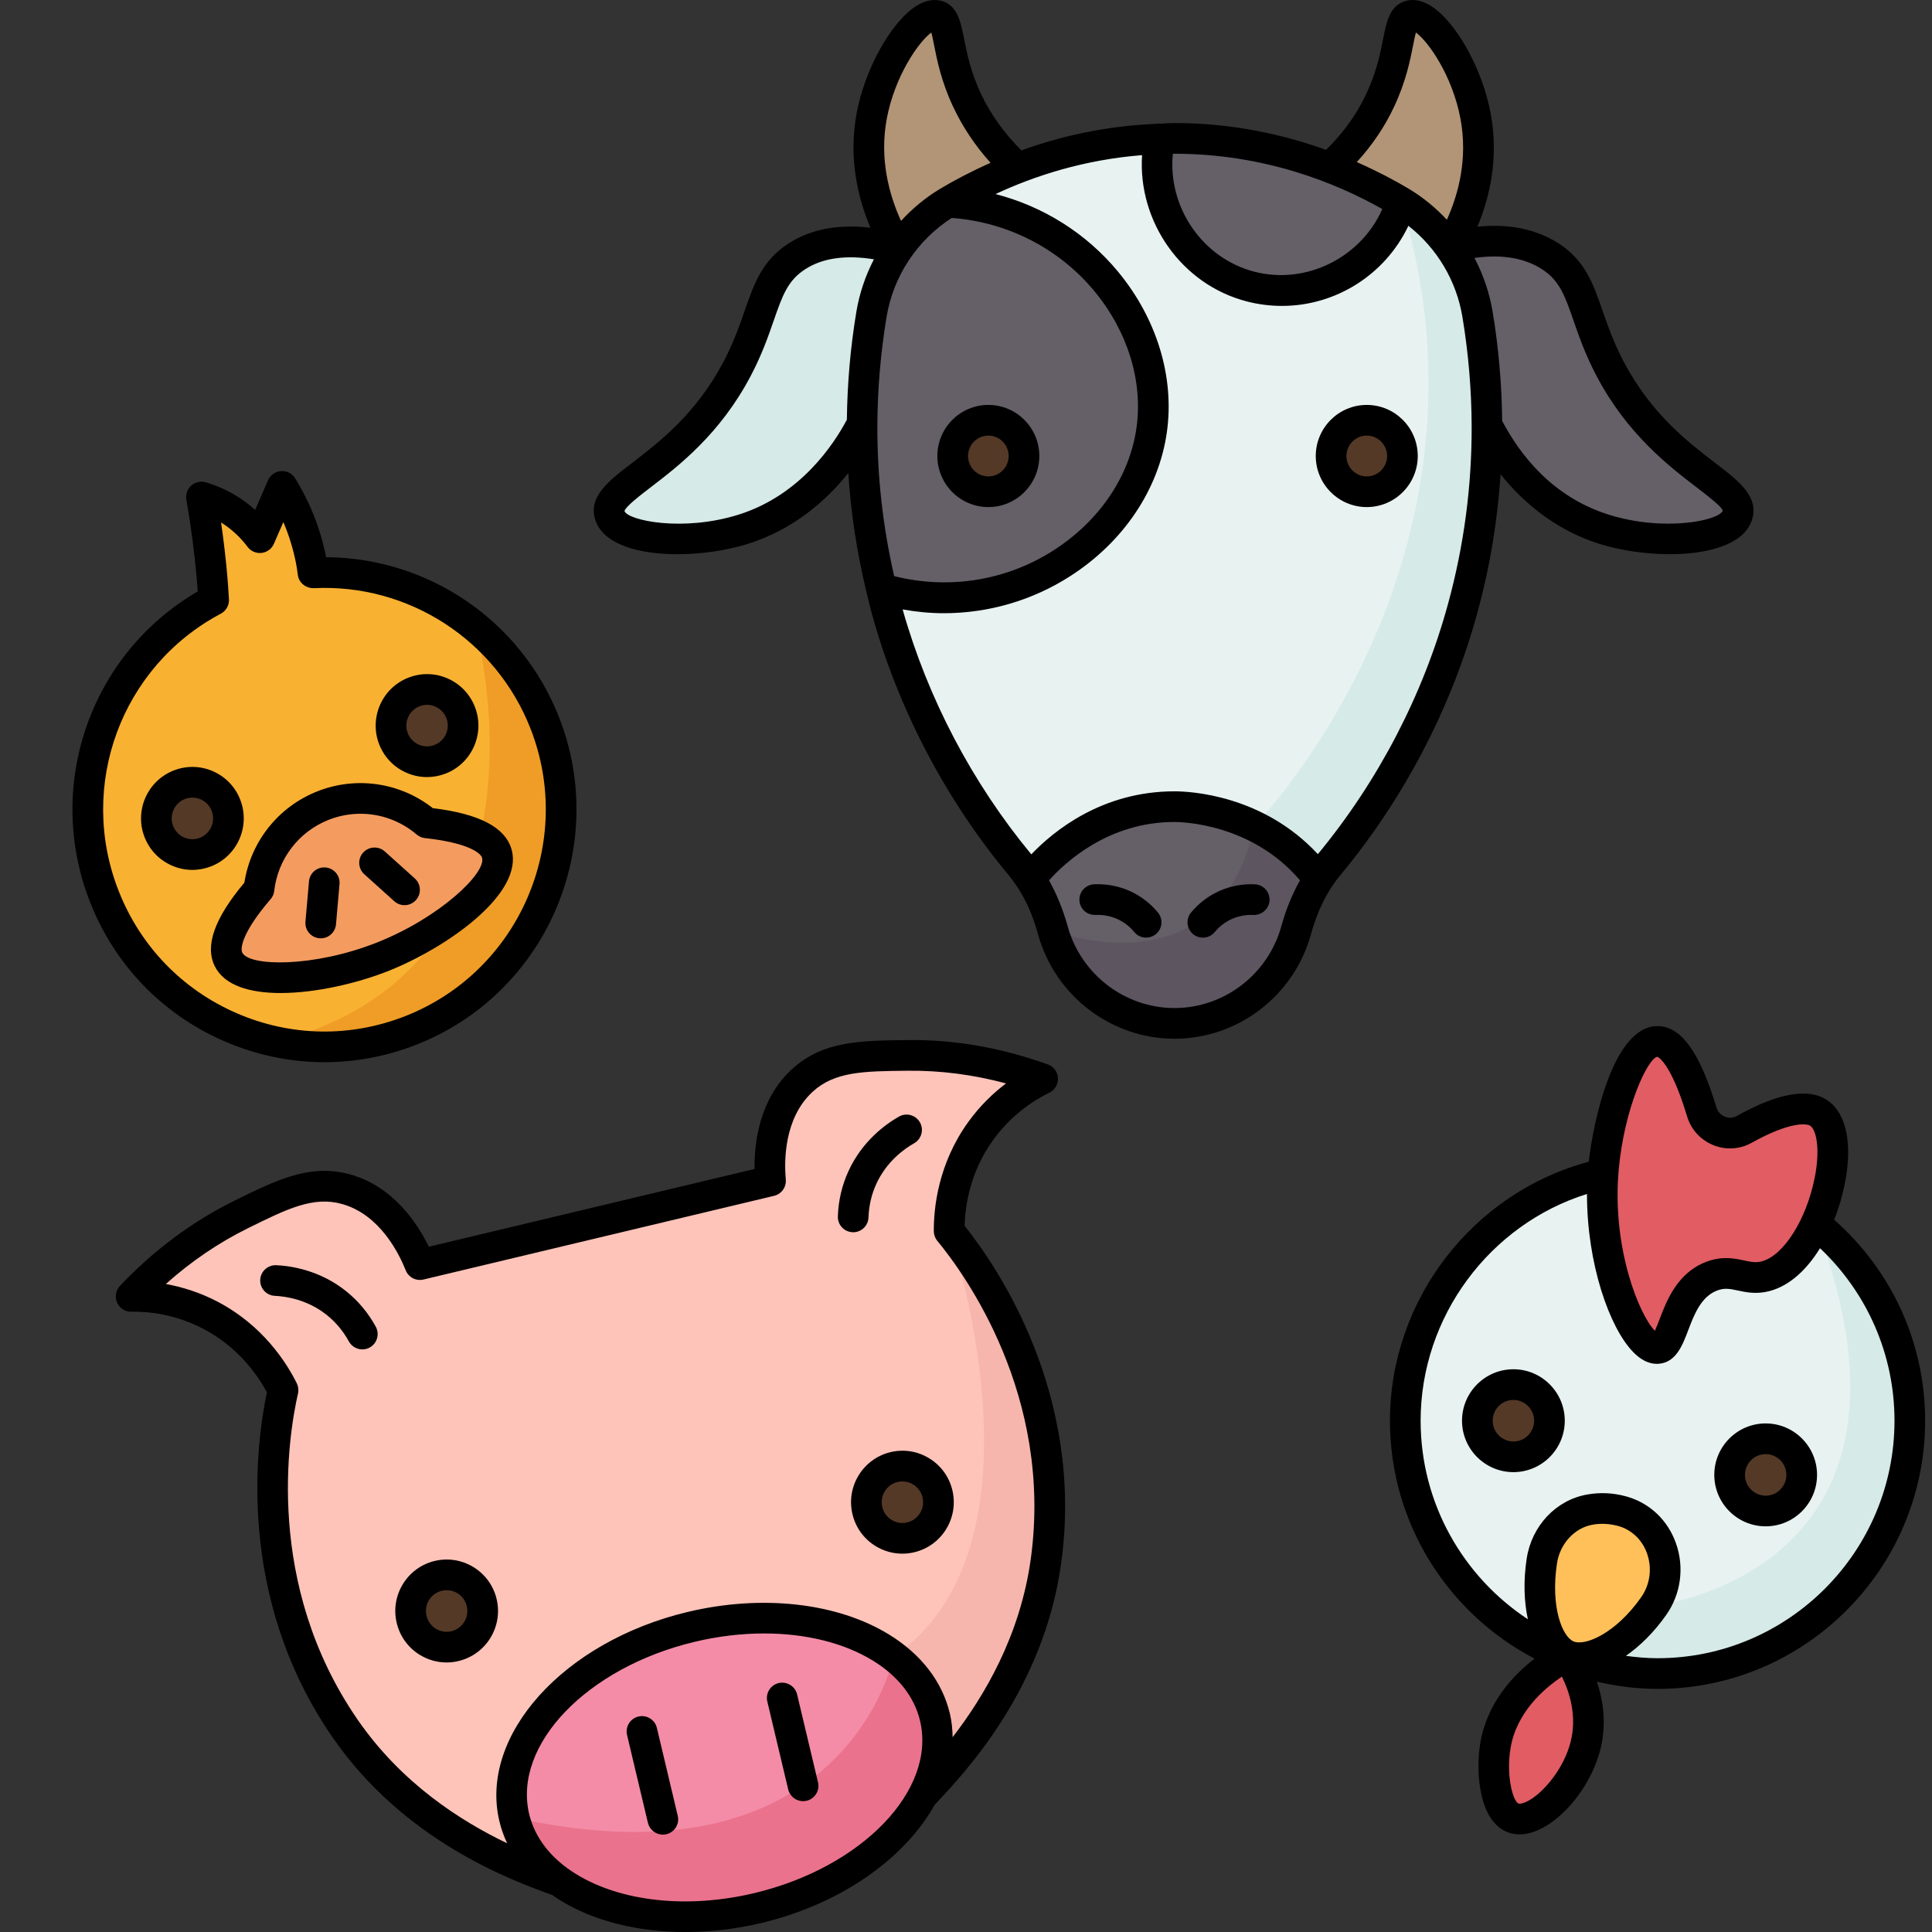 <svg width="80" height="80" viewBox="0 0 80 80" fill="none" xmlns="http://www.w3.org/2000/svg">
<rect x="0" y="0" width="80" height="80" fill="#333333" stroke="none"/>
<g clip-path="url(#clip0_668_11295)">
<path d="M40.617 46.82C41.506 45.595 42.585 44.96 43.176 44.674C40.827 43.83 38.846 43.69 37.576 43.703C35.696 43.722 34.312 43.734 33.22 44.744C31.703 46.135 31.861 48.407 31.906 48.903L24.648 50.63L17.391 52.363C17.207 51.906 16.325 49.804 14.344 49.246C12.915 48.846 11.677 49.455 9.994 50.287C8.851 50.852 7.143 51.868 5.429 53.684C6.083 53.671 7.334 53.747 8.68 54.446C10.559 55.417 11.435 56.986 11.721 57.563C11.461 58.712 10.045 65.418 14.28 71.557C17.175 75.761 21.595 77.335 23.15 77.894C25.068 79.278 28.16 79.773 31.385 79.005C34.611 78.237 37.15 76.389 38.242 74.294C39.379 73.088 42.617 69.691 43.309 64.63C44.325 57.233 40.052 51.887 39.303 50.979C39.297 50.331 39.373 48.541 40.617 46.82Z" fill="#E7F2F1"/>
<path d="M61.919 72.287C61.742 73.373 61.907 75.005 62.669 75.278C63.557 75.602 65.208 74.034 65.653 72.287C66.084 70.579 65.259 69.106 64.961 68.63C64.922 68.618 64.878 68.599 64.84 68.586C64.313 68.871 62.288 70.065 61.919 72.287Z" fill="#E7F2F1"/>
<path d="M75.183 50.674C75.989 48.954 76.193 46.757 75.348 46.115C75.164 45.976 74.434 45.531 72.224 46.763C71.545 47.144 70.694 46.788 70.472 46.052C70.078 44.744 69.43 43.131 68.637 43.125C67.551 43.112 66.605 46.096 66.395 48.357C66.389 48.439 66.383 48.522 66.376 48.604C61.691 49.639 58.192 53.824 58.192 58.827C58.192 63.271 60.948 67.062 64.84 68.586C64.865 68.567 64.884 68.561 64.903 68.548C64.916 68.573 64.935 68.599 64.961 68.63C66.103 69.062 67.342 69.297 68.637 69.297C74.402 69.297 79.082 64.611 79.082 58.827C79.082 55.532 77.564 52.592 75.183 50.674Z" fill="#E7F2F1"/>
<path d="M17.034 42.655C22.07 40.668 24.539 34.966 22.552 29.918C20.971 25.899 17.041 23.524 12.964 23.721C12.939 23.543 12.914 23.372 12.882 23.188C12.609 21.823 12.082 20.788 11.682 20.14C11.53 20.496 11.377 20.851 11.218 21.201C11.066 21.556 10.914 21.912 10.761 22.261C10.507 21.924 10.069 21.442 9.402 21.042C9.009 20.807 8.641 20.667 8.342 20.578C8.526 21.613 8.679 22.731 8.78 23.924C8.812 24.242 8.825 24.547 8.844 24.851C4.494 27.156 2.475 32.426 4.323 37.125C6.31 42.172 11.999 44.649 17.034 42.655Z" fill="#E7F2F1"/>
<path d="M54.598 36.388C54.713 36.21 54.84 36.039 54.979 35.874C56.783 33.709 59.214 30.134 60.573 25.175C61.329 22.42 61.576 19.842 61.57 17.594C61.938 18.324 63.335 20.947 66.415 21.912C68.63 22.61 71.589 22.401 71.939 21.34C72.338 20.128 68.821 19.359 66.675 15.277C65.488 13.023 65.653 11.537 64.173 10.597C62.853 9.759 61.233 9.924 60.04 10.242C60.529 9.403 61.564 7.359 61.1 4.826C60.694 2.578 59.151 0.451 58.389 0.648C57.805 0.794 58.078 2.184 57.151 4.159C56.529 5.473 55.684 6.362 55.068 6.927C53.284 6.241 51.119 5.734 48.63 5.734C48.427 5.734 48.224 5.74 48.02 5.746C45.754 5.822 43.773 6.311 42.122 6.959C41.512 6.394 40.668 5.473 40.046 4.159C39.119 2.184 39.385 0.794 38.808 0.648C38.039 0.451 36.503 2.578 36.09 4.826C35.627 7.359 36.7 9.461 37.188 10.299C35.995 9.981 34.338 9.759 33.017 10.597C31.538 11.537 31.709 13.023 30.522 15.277C28.369 19.359 24.858 20.128 25.258 21.34C25.607 22.401 28.566 22.61 30.782 21.912C33.861 20.947 35.328 18.273 35.696 17.543C35.684 19.588 35.887 21.905 36.49 24.382C36.554 24.642 36.623 24.909 36.693 25.175C38.052 30.134 40.484 33.709 42.287 35.874C42.427 36.039 42.554 36.21 42.668 36.388C43.093 37.036 43.386 37.772 43.595 38.528C44.211 40.737 46.243 42.376 48.63 42.376C51.024 42.376 53.056 40.737 53.665 38.528C53.881 37.772 54.173 37.036 54.598 36.388Z" fill="#E7F2F1"/>
<path d="M38.712 71.106C38.966 72.167 38.776 73.259 38.242 74.294C37.15 76.389 34.611 78.237 31.385 79.005C28.16 79.773 25.068 79.278 23.15 77.894C22.204 77.215 21.544 76.326 21.296 75.265C20.534 72.053 23.81 68.516 28.623 67.367C33.43 66.218 37.95 67.894 38.712 71.106Z" fill="#F48CA7"/>
<path d="M39.303 50.979C40.052 51.887 44.325 57.233 43.309 64.63C42.617 69.691 39.379 73.088 38.242 74.294C38.776 73.259 38.966 72.167 38.712 71.106C37.95 67.894 33.43 66.218 28.623 67.367C23.81 68.516 20.534 72.053 21.296 75.265C21.544 76.326 22.204 77.215 23.15 77.894C21.595 77.335 17.175 75.761 14.28 71.557C10.045 65.418 11.461 58.712 11.721 57.563C11.435 56.986 10.559 55.417 8.68 54.446C7.334 53.747 6.083 53.671 5.429 53.684C7.143 51.868 8.851 50.852 9.994 50.287C11.677 49.455 12.915 48.846 14.344 49.246C16.325 49.804 17.207 51.906 17.391 52.363L24.648 50.63L31.906 48.903C31.861 48.407 31.703 46.135 33.22 44.744C34.312 43.734 35.696 43.722 37.576 43.703C38.846 43.69 40.827 43.83 43.176 44.674C42.585 44.96 41.506 45.595 40.617 46.82C39.373 48.541 39.297 50.331 39.303 50.979ZM37.715 63.659C38.516 63.468 39.011 62.662 38.82 61.855C38.63 61.056 37.823 60.554 37.023 60.751C36.217 60.941 35.722 61.748 35.912 62.548C36.109 63.354 36.909 63.849 37.715 63.659ZM18.839 68.16C19.645 67.97 20.14 67.163 19.944 66.364C19.753 65.557 18.953 65.062 18.147 65.252C17.347 65.443 16.852 66.249 17.042 67.056C17.233 67.856 18.039 68.351 18.839 68.16Z" fill="#FEC4B9"/>
<path d="M64.961 68.63C65.259 69.106 66.084 70.579 65.653 72.287C65.208 74.034 63.557 75.602 62.669 75.278C61.907 75.005 61.742 73.373 61.919 72.287C62.288 70.065 64.313 68.871 64.84 68.586C64.878 68.599 64.922 68.618 64.961 68.63Z" fill="#E15C63"/>
<path d="M75.348 46.115C76.193 46.757 75.989 48.954 75.183 50.674C74.688 51.741 73.964 52.624 73.113 52.846C72.262 53.068 71.78 52.497 70.872 52.846C69.266 53.462 69.38 55.779 68.637 55.836C67.71 55.906 66.11 52.401 66.376 48.604C66.383 48.522 66.389 48.439 66.395 48.357C66.605 46.096 67.551 43.112 68.637 43.125C69.43 43.131 70.078 44.744 70.472 46.052C70.694 46.788 71.545 47.144 72.224 46.763C74.434 45.531 75.164 45.976 75.348 46.115Z" fill="#E15C63"/>
<path d="M67.196 62.579C68.84 63.056 69.462 65.087 68.484 66.49C67.291 68.198 65.742 68.903 64.903 68.548C64.078 68.198 63.545 66.611 63.843 64.636C64.002 63.583 64.783 62.694 65.831 62.51C66.224 62.44 66.669 62.44 67.145 62.567C67.157 62.573 67.177 62.579 67.196 62.579Z" fill="#FFC05A"/>
<path d="M73.113 59.576C73.939 59.576 74.605 60.243 74.605 61.075C74.605 61.9 73.939 62.567 73.113 62.567C72.288 62.567 71.621 61.9 71.621 61.075C71.621 60.243 72.288 59.576 73.113 59.576Z" fill="#543927"/>
<path d="M62.669 57.335C63.488 57.335 64.161 58.001 64.161 58.827C64.161 59.652 63.488 60.325 62.669 60.325C61.843 60.325 61.176 59.652 61.176 58.827C61.176 58.001 61.843 57.335 62.669 57.335Z" fill="#543927"/>
<path d="M38.82 61.855C39.011 62.662 38.516 63.468 37.715 63.659C36.909 63.849 36.109 63.354 35.912 62.547C35.722 61.748 36.217 60.941 37.023 60.751C37.823 60.554 38.63 61.055 38.82 61.855Z" fill="#543927"/>
<path d="M19.944 66.364C20.14 67.164 19.645 67.97 18.839 68.16C18.039 68.351 17.233 67.856 17.042 67.056C16.852 66.249 17.347 65.443 18.147 65.252C18.953 65.062 19.753 65.557 19.944 66.364Z" fill="#543927"/>
<path d="M9.352 33.34C9.656 34.109 9.282 34.979 8.514 35.277C7.745 35.582 6.882 35.207 6.577 34.439C6.279 33.671 6.653 32.801 7.422 32.496C8.183 32.191 9.053 32.572 9.352 33.34Z" fill="#543927"/>
<path d="M19.073 29.499C19.377 30.267 18.996 31.131 18.234 31.436C17.466 31.741 16.596 31.366 16.298 30.598C15.993 29.829 16.368 28.959 17.136 28.655C17.904 28.35 18.768 28.731 19.073 29.499Z" fill="#543927"/>
<path d="M20.571 35.334C20.958 36.636 18.215 38.68 15.834 39.62C13.46 40.56 10.063 40.941 9.466 39.728C9.301 39.404 9.174 38.617 10.723 36.82C10.901 35.264 11.923 33.931 13.371 33.36C14.825 32.782 16.476 33.061 17.663 34.071C20.025 34.325 20.463 34.985 20.571 35.334Z" fill="#F49C60"/>
<path d="M22.552 29.918C24.539 34.966 22.07 40.668 17.034 42.655C11.999 44.649 6.31 42.172 4.323 37.125C2.475 32.426 4.494 27.156 8.844 24.851C8.825 24.547 8.812 24.242 8.78 23.924C8.679 22.731 8.526 21.613 8.342 20.578C8.641 20.667 9.009 20.807 9.402 21.042C10.069 21.442 10.507 21.924 10.761 22.261C10.914 21.912 11.066 21.556 11.218 21.201C11.377 20.851 11.53 20.496 11.682 20.14C12.082 20.788 12.609 21.823 12.882 23.188C12.914 23.372 12.939 23.543 12.964 23.721C17.041 23.524 20.971 25.899 22.552 29.918ZM15.834 39.62C18.215 38.68 20.958 36.636 20.571 35.334C20.463 34.985 20.025 34.325 17.663 34.071C16.476 33.061 14.825 32.782 13.371 33.359C11.923 33.931 10.901 35.264 10.723 36.82C9.174 38.617 9.301 39.404 9.466 39.728C10.063 40.941 13.46 40.56 15.834 39.62ZM18.234 31.436C18.996 31.131 19.377 30.267 19.073 29.499C18.768 28.731 17.904 28.35 17.136 28.655C16.368 28.959 15.993 29.829 16.298 30.598C16.596 31.366 17.466 31.74 18.234 31.436ZM8.514 35.277C9.282 34.979 9.656 34.109 9.352 33.34C9.053 32.572 8.183 32.191 7.421 32.496C6.653 32.801 6.279 33.671 6.577 34.439C6.882 35.207 7.745 35.582 8.514 35.277Z" fill="#F9B132"/>
<path d="M56.592 17.404C57.411 17.404 58.072 18.064 58.072 18.883C58.072 19.702 57.411 20.363 56.592 20.363C55.779 20.363 55.119 19.702 55.119 18.883C55.119 18.064 55.779 17.404 56.592 17.404Z" fill="#543927"/>
<path d="M40.928 17.404C41.741 17.404 42.401 18.064 42.401 18.883C42.401 19.702 41.741 20.363 40.928 20.363C40.109 20.363 39.449 19.702 39.449 18.883C39.449 18.064 40.109 17.404 40.928 17.404Z" fill="#543927"/>
<path d="M54.598 36.388C54.173 37.036 53.881 37.772 53.665 38.528C53.056 40.738 51.024 42.376 48.63 42.376C46.243 42.376 44.211 40.738 43.595 38.528C43.385 37.772 43.093 37.036 42.668 36.388C42.903 36.071 44.998 33.404 48.63 33.404C49.005 33.404 52.401 33.461 54.598 36.388Z" fill="#655F68"/>
<path d="M61.1 4.826C61.564 7.359 60.529 9.403 60.04 10.242C59.513 9.492 58.827 8.851 58.027 8.369C57.202 7.873 56.211 7.365 55.068 6.927C55.684 6.362 56.529 5.473 57.151 4.159C58.078 2.184 57.805 0.794 58.389 0.648C59.151 0.451 60.694 2.578 61.1 4.826Z" fill="#B29576"/>
<path d="M40.046 4.159C40.668 5.473 41.512 6.394 42.122 6.959C41.004 7.384 40.039 7.886 39.239 8.369C38.414 8.864 37.722 9.524 37.188 10.299C36.7 9.461 35.627 7.359 36.09 4.826C36.503 2.578 38.039 0.451 38.808 0.648C39.385 0.794 39.119 2.184 40.046 4.159Z" fill="#B29576"/>
<path d="M66.675 15.277C68.821 19.359 72.339 20.128 71.939 21.34C71.589 22.401 68.63 22.61 66.415 21.912C63.335 20.947 61.938 18.324 61.57 17.594C61.564 15.854 61.392 14.318 61.183 13.023C61.011 12.007 60.618 11.061 60.04 10.242C61.233 9.924 62.853 9.759 64.173 10.597C65.653 11.537 65.488 13.023 66.675 15.277Z" fill="#655F68"/>
<path d="M55.068 6.927C56.211 7.365 57.202 7.873 58.027 8.369C57.208 11.004 54.44 12.553 51.786 11.867C49.113 11.175 47.436 8.457 48.02 5.746C48.224 5.74 48.427 5.734 48.63 5.734C51.119 5.734 53.284 6.241 55.068 6.927Z" fill="#655F68"/>
<path d="M39.239 8.369C44.605 8.635 48.313 13.404 47.69 17.81C47.043 22.369 41.83 25.969 36.49 24.382C35.887 21.905 35.684 19.588 35.696 17.543C35.709 15.829 35.874 14.305 36.084 13.023C36.249 12.032 36.63 11.105 37.188 10.299C37.722 9.524 38.414 8.864 39.239 8.369ZM42.401 18.883C42.401 18.064 41.741 17.404 40.928 17.404C40.109 17.404 39.449 18.064 39.449 18.883C39.449 19.702 40.109 20.363 40.928 20.363C41.741 20.363 42.401 19.702 42.401 18.883Z" fill="#655F68"/>
<path d="M37.188 10.299C36.63 11.105 36.249 12.032 36.084 13.023C35.874 14.305 35.709 15.829 35.696 17.543C35.328 18.274 33.861 20.947 30.782 21.912C28.566 22.61 25.607 22.401 25.258 21.34C24.858 20.128 28.369 19.359 30.522 15.277C31.709 13.023 31.538 11.537 33.017 10.597C34.338 9.759 35.995 9.981 37.188 10.299Z" fill="#D6EAE8"/>
<path d="M43.595 38.528C43.595 38.528 50.389 41.233 51.938 34.204C52.852 34.642 53.805 35.328 54.598 36.388C54.173 37.036 53.881 37.772 53.665 38.528C53.056 40.738 51.024 42.376 48.63 42.376C46.243 42.376 44.211 40.738 43.595 38.528Z" fill="#5D5560"/>
<path d="M61.57 17.594C61.576 19.842 61.329 22.42 60.573 25.175C59.214 30.134 56.783 33.709 54.979 35.874C54.84 36.039 54.713 36.211 54.598 36.388C53.805 35.328 52.852 34.642 51.938 34.204C51.938 34.204 62.567 23.385 58.027 8.369C58.827 8.851 59.513 9.492 60.04 10.242C60.618 11.061 61.011 12.007 61.183 13.023C61.392 14.318 61.564 15.854 61.57 17.594Z" fill="#D6EAE8"/>
<path d="M64.903 68.548C65.742 68.903 67.291 68.198 68.484 66.491C68.484 66.491 80.707 65.17 75.183 50.674C77.564 52.592 79.082 55.532 79.082 58.827C79.082 64.611 74.402 69.297 68.637 69.297C67.342 69.297 66.103 69.062 64.961 68.63C64.935 68.599 64.916 68.573 64.903 68.548Z" fill="#D6EAE8"/>
<path d="M33.245 73.926C36.376 71.773 37.004 68.586 37.004 68.586C37.868 69.246 38.477 70.103 38.712 71.106C38.966 72.167 38.776 73.259 38.242 74.294C37.15 76.389 34.611 78.237 31.385 79.005C28.16 79.773 25.067 79.278 23.15 77.894C22.204 77.215 21.544 76.326 21.296 75.265C27.188 76.573 30.915 75.538 33.245 73.926Z" fill="#EA728C"/>
<path d="M39.309 50.992C40.084 51.931 44.319 57.265 43.309 64.63C42.617 69.691 39.379 73.088 38.242 74.294C38.776 73.259 38.966 72.167 38.712 71.107C38.477 70.103 37.868 69.246 37.004 68.586C43.646 64.065 39.455 51.436 39.309 50.992Z" fill="#F7B6AD"/>
<path d="M11.466 43.138C15.003 42.211 17.174 40.357 18.476 38.198C19.828 37.252 20.812 36.147 20.571 35.334C20.514 35.15 20.361 34.877 19.879 34.623C20.876 30.255 19.688 25.969 19.688 25.969L19.695 25.963C20.927 26.985 21.923 28.318 22.552 29.918C24.539 34.966 22.069 40.668 17.034 42.655C15.193 43.385 13.269 43.512 11.466 43.144V43.138Z" fill="#EF9D26"/>
<path d="M75.949 50.507C76.141 50.022 76.288 49.517 76.387 49.027C76.709 47.418 76.473 46.172 75.737 45.611C74.966 45.021 73.681 45.224 71.913 46.212C71.708 46.327 71.517 46.278 71.422 46.24C71.254 46.172 71.129 46.036 71.078 45.866C70.386 43.571 69.612 42.498 68.643 42.489C68.638 42.489 68.634 42.489 68.63 42.489C66.802 42.489 65.971 46.455 65.787 48.105C60.991 49.385 57.555 53.815 57.555 58.828C57.555 63.111 59.991 66.828 63.543 68.68C62.652 69.369 61.569 70.52 61.294 72.186C61.096 73.381 61.236 75.44 62.451 75.877C62.574 75.922 62.731 75.957 62.92 75.957C63.178 75.957 63.496 75.891 63.868 75.694C64.94 75.125 65.925 73.789 66.267 72.445C66.536 71.381 66.382 70.407 66.124 69.634C66.932 69.823 67.771 69.933 68.636 69.933C74.746 69.933 79.716 64.951 79.716 58.828C79.716 55.617 78.341 52.619 75.949 50.507V50.507ZM65.035 72.133C64.759 73.221 63.923 74.228 63.274 74.573C63.041 74.696 62.913 74.694 62.882 74.684C62.657 74.602 62.355 73.556 62.547 72.393C62.792 70.907 63.926 69.925 64.676 69.425C64.99 70.063 65.31 71.052 65.035 72.133V72.133ZM68.624 43.758C68.629 43.759 69.17 43.939 69.861 46.232C70.024 46.773 70.419 47.204 70.944 47.417C71.466 47.629 72.045 47.592 72.531 47.321C74.12 46.434 74.826 46.513 74.965 46.62C75.228 46.819 75.372 47.626 75.141 48.778C74.794 50.51 73.852 51.994 72.951 52.231C72.701 52.296 72.499 52.253 72.219 52.193C71.813 52.107 71.309 51.999 70.647 52.251C69.449 52.709 69.008 53.868 68.716 54.635C68.658 54.785 68.589 54.97 68.526 55.104C67.9 54.491 66.728 51.688 67.029 48.416C67.264 45.863 68.224 43.84 68.624 43.758ZM65.154 67.966C64.691 67.769 64.197 66.535 64.472 64.732C64.595 63.923 65.199 63.266 65.94 63.135C66.289 63.073 66.639 63.089 67.019 63.191C67.571 63.35 68.002 63.764 68.201 64.327C68.416 64.934 68.327 65.607 67.963 66.129C66.912 67.635 65.634 68.173 65.154 67.966V67.966ZM68.636 68.663C68.19 68.663 67.754 68.623 67.324 68.565C67.921 68.151 68.504 67.573 69.005 66.856C69.603 65.999 69.75 64.895 69.398 63.904C69.06 62.949 68.321 62.245 67.37 61.972C67.366 61.97 67.311 61.956 67.308 61.955C66.786 61.815 66.252 61.79 65.72 61.885C64.429 62.113 63.423 63.181 63.216 64.542C63.077 65.461 63.107 66.318 63.266 67.05C60.595 65.291 58.825 62.266 58.825 58.829C58.825 54.528 61.677 50.705 65.714 49.439C65.709 52.304 66.634 54.976 67.636 55.996C67.948 56.314 68.274 56.474 68.606 56.474C68.631 56.474 68.656 56.473 68.683 56.471H68.683C69.397 56.418 69.666 55.712 69.903 55.088C70.152 54.434 70.434 53.694 71.1 53.439C71.41 53.321 71.627 53.367 71.956 53.436C72.302 53.511 72.735 53.603 73.274 53.46C74.12 53.237 74.826 52.556 75.363 51.686C77.325 53.542 78.447 56.099 78.447 58.829C78.447 64.251 74.045 68.663 68.636 68.663V68.663Z" fill="black"/>
<path d="M62.667 56.698C61.493 56.698 60.539 57.654 60.539 58.828C60.539 60.003 61.493 60.958 62.667 60.958C63.84 60.958 64.794 60.003 64.794 58.828C64.794 57.654 63.839 56.698 62.667 56.698ZM62.667 59.689C62.194 59.689 61.809 59.303 61.809 58.829C61.809 58.354 62.193 57.968 62.667 57.968C63.14 57.968 63.524 58.354 63.524 58.829C63.524 59.303 63.14 59.689 62.667 59.689Z" fill="black"/>
<path d="M73.112 58.941C71.939 58.941 70.985 59.897 70.985 61.071C70.985 62.246 71.939 63.202 73.112 63.202C74.286 63.202 75.24 62.246 75.24 61.071C75.24 59.897 74.285 58.941 73.112 58.941ZM73.112 61.932C72.639 61.932 72.255 61.546 72.255 61.072C72.255 60.598 72.639 60.212 73.112 60.212C73.586 60.212 73.97 60.598 73.97 61.072C73.97 61.546 73.586 61.932 73.112 61.932Z" fill="black"/>
<path d="M55.465 36.282C58.121 33.098 60.098 29.315 61.184 25.343C61.697 23.465 62.009 21.559 62.136 19.638C63.236 21.017 64.637 22.02 66.223 22.519C67.079 22.788 68.137 22.948 69.144 22.948C70.74 22.948 72.208 22.546 72.542 21.54C72.86 20.577 72.008 19.924 71.022 19.169C69.904 18.312 68.373 17.139 67.237 14.983C66.818 14.186 66.574 13.483 66.358 12.863C65.969 11.742 65.632 10.773 64.516 10.064C63.451 9.389 62.241 9.279 61.176 9.387C61.698 8.139 62.062 6.527 61.728 4.71C61.394 2.882 60.311 0.925 59.264 0.253C58.818 -0.033 58.457 -0.026 58.231 0.032C57.55 0.206 57.416 0.886 57.273 1.606C57.159 2.184 57.004 2.976 56.575 3.885C56.076 4.947 55.429 5.694 54.909 6.205C53.146 5.572 51.04 5.095 48.633 5.095C48.44 5.095 48.259 5.113 48.069 5.12C48.002 5.114 47.935 5.113 47.871 5.128C45.753 5.217 43.878 5.652 42.294 6.228C41.59 5.525 41.022 4.741 40.618 3.885C40.191 2.976 40.035 2.185 39.921 1.606C39.778 0.886 39.644 0.205 38.962 0.031C38.742 -0.025 38.38 -0.033 37.931 0.253C36.885 0.924 35.802 2.881 35.467 4.71C35.134 6.53 35.508 8.162 36.042 9.43C34.716 9.275 33.59 9.486 32.679 10.064C31.562 10.773 31.226 11.742 30.837 12.864C30.621 13.484 30.376 14.187 29.957 14.983C28.821 17.139 27.291 18.312 26.173 19.169C25.187 19.924 24.335 20.577 24.654 21.54C24.986 22.547 26.454 22.949 28.05 22.949C29.058 22.949 30.116 22.789 30.973 22.519C32.893 21.914 34.242 20.691 35.126 19.588C35.231 21.218 35.477 22.835 35.86 24.436C35.863 24.465 35.874 24.493 35.881 24.522C35.948 24.796 36.008 25.07 36.083 25.343C37.168 29.316 39.145 33.099 41.802 36.283C41.913 36.416 42.015 36.561 42.114 36.71C42.117 36.715 42.121 36.718 42.123 36.722C42.484 37.267 42.77 37.915 42.986 38.696C43.69 41.237 46.013 43.012 48.634 43.012C51.255 43.012 53.576 41.237 54.281 38.696C54.497 37.918 54.781 37.271 55.141 36.727C55.145 36.72 55.15 36.715 55.154 36.709C55.252 36.56 55.353 36.415 55.465 36.282V36.282ZM63.834 11.136C64.577 11.608 64.796 12.237 65.158 13.28C65.388 13.942 65.649 14.694 66.113 15.574C67.379 17.977 69.106 19.301 70.249 20.177C70.689 20.514 71.292 20.976 71.335 21.142C71.2 21.552 68.915 22.036 66.605 21.308C64.274 20.575 62.932 18.82 62.201 17.427C62.185 15.931 62.058 14.427 61.809 12.922C61.678 12.129 61.42 11.374 61.054 10.682C61.948 10.553 62.978 10.593 63.834 11.136V11.136ZM57.724 4.426C58.218 3.375 58.392 2.495 58.519 1.852C58.552 1.683 58.59 1.489 58.628 1.347C59.129 1.7 60.148 3.134 60.479 4.939C60.776 6.565 60.404 8.007 59.912 9.099C59.455 8.612 58.937 8.179 58.352 7.827C57.741 7.46 57.007 7.076 56.182 6.711C56.829 6.003 57.337 5.249 57.724 4.426V4.426ZM48.565 6.369C48.588 6.369 48.61 6.366 48.633 6.366C52.328 6.366 55.285 7.555 57.239 8.655C56.359 10.656 54.092 11.807 51.943 11.251C49.777 10.691 48.346 8.564 48.565 6.369V6.369ZM36.715 4.939C37.046 3.135 38.065 1.7 38.566 1.347C38.604 1.49 38.642 1.685 38.675 1.853C38.802 2.496 38.976 3.376 39.47 4.426C39.862 5.259 40.38 6.035 41.017 6.741C40.219 7.096 39.508 7.47 38.914 7.827C38.31 8.19 37.776 8.64 37.309 9.147C36.803 8.033 36.417 6.57 36.715 4.939V4.939ZM37.025 23.856C36.555 21.796 36.319 19.705 36.33 17.599C36.33 17.592 36.33 17.584 36.33 17.576C36.338 16.099 36.464 14.614 36.71 13.129C36.99 11.433 37.972 9.953 39.407 9.025C41.706 9.191 43.852 10.284 45.318 12.058C46.698 13.727 47.333 15.79 47.059 17.719C46.776 19.722 45.525 21.57 43.627 22.788C41.667 24.048 39.281 24.423 37.025 23.856V23.856ZM30.59 21.308C28.279 22.036 25.996 21.552 25.859 21.161C25.903 20.976 26.506 20.514 26.946 20.176C28.089 19.301 29.816 17.977 31.081 15.574C31.545 14.694 31.806 13.943 32.036 13.28C32.399 12.236 32.617 11.607 33.361 11.136C34.078 10.68 35.029 10.551 36.187 10.737C35.836 11.415 35.585 12.149 35.458 12.922C35.211 14.411 35.085 15.898 35.067 17.379C34.54 18.373 33.158 20.499 30.59 21.308V21.308ZM37.376 25.235C37.942 25.336 38.512 25.392 39.081 25.392C40.918 25.392 42.736 24.87 44.314 23.858C46.523 22.441 47.981 20.268 48.317 17.898C48.64 15.617 47.904 13.194 46.297 11.251C44.984 9.662 43.197 8.544 41.223 8.036C42.822 7.288 44.878 6.614 47.291 6.424C47.108 9.164 48.915 11.78 51.626 12.481C52.113 12.607 52.602 12.667 53.084 12.667C55.298 12.667 57.349 11.388 58.319 9.35C59.504 10.281 60.307 11.621 60.557 13.13C60.805 14.632 60.931 16.131 60.938 17.623C60.938 17.631 60.937 17.638 60.938 17.645C60.946 20.129 60.62 22.593 59.959 25.008C58.933 28.766 57.069 32.344 54.569 35.369C52.288 32.906 49.259 32.767 48.634 32.767C45.644 32.767 43.642 34.394 42.704 35.377C40.252 32.411 38.415 28.912 37.376 25.235V25.235ZM48.633 41.741C46.581 41.741 44.761 40.349 44.21 38.356C44.01 37.636 43.749 37.012 43.438 36.454C44.096 35.715 45.892 34.036 48.633 34.036C48.967 34.036 51.839 34.113 53.83 36.452C53.517 37.01 53.256 37.635 53.056 38.356C52.505 40.349 50.685 41.741 48.633 41.741V41.741Z" fill="black"/>
<path d="M40.925 20.997C42.09 20.997 43.036 20.048 43.036 18.882C43.036 17.715 42.09 16.767 40.925 16.767C39.761 16.767 38.814 17.715 38.814 18.882C38.814 20.048 39.761 20.997 40.925 20.997ZM40.925 18.037C41.389 18.037 41.766 18.416 41.766 18.883C41.766 19.349 41.389 19.727 40.925 19.727C40.462 19.727 40.084 19.349 40.084 18.883C40.084 18.416 40.462 18.037 40.925 18.037Z" fill="black"/>
<path d="M56.595 20.997C57.759 20.997 58.706 20.048 58.706 18.882C58.706 17.715 57.759 16.767 56.595 16.767C55.43 16.767 54.483 17.715 54.483 18.882C54.483 20.048 55.43 20.997 56.595 20.997ZM56.595 18.037C57.058 18.037 57.436 18.416 57.436 18.883C57.436 19.349 57.058 19.727 56.595 19.727C56.131 19.727 55.753 19.349 55.753 18.883C55.753 18.416 56.131 18.037 56.595 18.037Z" fill="black"/>
<path d="M51.968 36.618C51.459 36.592 50.948 36.688 50.484 36.896C50.035 37.098 49.631 37.407 49.317 37.788C49.094 38.059 49.134 38.459 49.404 38.682C49.523 38.779 49.665 38.826 49.807 38.826C49.991 38.826 50.172 38.747 50.298 38.595C50.431 38.434 50.661 38.209 51.005 38.054C51.358 37.896 51.688 37.877 51.902 37.886C52.245 37.899 52.551 37.635 52.569 37.285C52.588 36.935 52.318 36.636 51.968 36.618Z" fill="black"/>
<path d="M46.782 36.895C46.319 36.687 45.808 36.592 45.298 36.617C44.948 36.635 44.678 36.934 44.697 37.284C44.715 37.635 45.005 37.897 45.364 37.885C45.579 37.877 45.907 37.895 46.262 38.054C46.606 38.209 46.836 38.432 46.967 38.593C47.092 38.746 47.275 38.825 47.459 38.825C47.6 38.825 47.742 38.778 47.861 38.681C48.132 38.459 48.171 38.059 47.949 37.788C47.636 37.407 47.233 37.098 46.782 36.895Z" fill="black"/>
<path d="M35.328 51.025C35.669 51.025 35.95 50.755 35.962 50.412C35.979 49.924 36.087 49.457 36.285 49.025C36.714 48.088 37.451 47.566 37.853 47.339C38.157 47.166 38.265 46.778 38.092 46.474C37.919 46.169 37.531 46.062 37.227 46.234C36.691 46.538 35.707 47.236 35.131 48.498C34.863 49.083 34.716 49.712 34.694 50.367C34.681 50.718 34.955 51.012 35.306 51.023C35.312 51.025 35.321 51.025 35.328 51.025Z" fill="black"/>
<path d="M36.874 60.13C35.733 60.403 35.026 61.554 35.298 62.696C35.429 63.25 35.769 63.72 36.254 64.019C36.593 64.227 36.975 64.334 37.363 64.334C37.529 64.334 37.694 64.315 37.86 64.275C39.001 64.004 39.708 62.853 39.436 61.709C39.305 61.156 38.966 60.687 38.482 60.389C37.999 60.09 37.428 59.998 36.874 60.13ZM37.565 63.04C37.343 63.095 37.114 63.057 36.919 62.937C36.722 62.817 36.586 62.627 36.533 62.402C36.423 61.941 36.708 61.475 37.168 61.365C37.234 61.35 37.301 61.342 37.367 61.342C37.524 61.342 37.679 61.385 37.815 61.469C38.011 61.589 38.147 61.779 38.201 62.003C38.311 62.466 38.026 62.93 37.565 63.04Z" fill="black"/>
<path d="M41.131 47.194C41.883 46.155 42.809 45.56 43.453 45.244C43.682 45.131 43.822 44.893 43.808 44.639C43.794 44.385 43.629 44.163 43.389 44.076C41.476 43.388 39.504 43.036 37.568 43.068C35.609 43.088 34.063 43.105 32.79 44.275C31.44 45.517 31.23 47.315 31.245 48.405L17.756 51.624C17.279 50.644 16.283 49.135 14.52 48.636C12.857 48.166 11.469 48.849 9.711 49.717C7.962 50.579 6.367 51.767 4.968 53.245C4.793 53.431 4.745 53.703 4.848 53.937C4.949 54.168 5.178 54.317 5.43 54.317H5.438C6.151 54.299 7.25 54.42 8.388 55.008C9.841 55.758 10.655 56.917 11.052 57.65C10.602 59.788 9.757 66.111 13.756 71.918C16.731 76.236 21.167 77.855 22.873 78.47C22.977 78.543 23.08 78.617 23.192 78.685C24.6 79.552 26.425 80.001 28.383 80.001C29.411 80.001 30.477 79.877 31.537 79.624C34.861 78.83 37.489 76.924 38.711 74.717C38.716 74.712 38.724 74.71 38.729 74.705C39.959 73.402 43.225 69.942 43.943 64.715C44.902 57.731 41.305 52.463 39.942 50.757C39.964 49.922 40.169 48.52 41.131 47.194V47.194ZM31.24 78.388C28.485 79.046 25.724 78.752 23.856 77.603C22.819 76.965 22.148 76.105 21.912 75.117C21.231 72.248 24.306 69.047 28.769 67.983C29.739 67.751 30.71 67.638 31.642 67.638C33.357 67.638 34.942 68.023 36.152 68.767C37.19 69.406 37.862 70.265 38.097 71.254C38.779 74.122 35.703 77.323 31.24 78.388V78.388ZM42.684 64.541C42.244 67.743 40.747 70.244 39.446 71.933C39.439 71.607 39.41 71.282 39.333 70.959C39.019 69.636 38.15 68.504 36.818 67.685C34.67 66.363 31.55 66.013 28.475 66.747C23.332 67.974 19.834 71.861 20.678 75.411C20.753 75.728 20.862 76.032 21 76.326C19.089 75.41 16.632 73.855 14.801 71.197C10.94 65.592 11.941 59.451 12.339 57.702C12.372 57.559 12.354 57.41 12.289 57.279C11.87 56.432 10.88 54.865 8.969 53.879C8.311 53.54 7.601 53.3 6.867 53.168C7.911 52.232 9.051 51.458 10.272 50.855C11.901 50.051 12.978 49.519 14.173 49.858C15.739 50.301 16.53 51.922 16.798 52.598C16.914 52.891 17.226 53.056 17.536 52.982L32.053 49.517C32.359 49.444 32.566 49.156 32.538 48.842C32.472 48.117 32.449 46.313 33.648 45.209C34.562 44.368 35.763 44.355 37.58 44.337C38.948 44.321 40.307 44.5 41.658 44.862C41.136 45.256 40.588 45.775 40.102 46.447C38.839 48.192 38.661 50.036 38.667 50.981C38.669 51.128 38.719 51.269 38.813 51.382C39.955 52.765 43.608 57.799 42.684 64.541V64.541Z" fill="black"/>
<path d="M14.329 53.463C13.248 52.597 12.054 52.418 11.439 52.389C11.093 52.375 10.791 52.643 10.775 52.993C10.758 53.343 11.029 53.641 11.378 53.658C11.84 53.679 12.733 53.812 13.535 54.454C13.905 54.751 14.211 55.118 14.446 55.546C14.563 55.756 14.779 55.876 15.004 55.876C15.107 55.876 15.211 55.85 15.309 55.798C15.615 55.629 15.728 55.243 15.56 54.935C15.244 54.359 14.83 53.864 14.329 53.463Z" fill="black"/>
<path d="M19.61 64.893C19.126 64.595 18.555 64.504 18.001 64.635C16.861 64.908 16.154 66.058 16.426 67.2C16.558 67.755 16.897 68.225 17.382 68.523C17.721 68.731 18.103 68.839 18.491 68.839C18.657 68.839 18.822 68.82 18.988 68.779C20.129 68.508 20.836 67.357 20.564 66.214C20.433 65.661 20.094 65.192 19.61 64.893ZM18.693 67.545C18.471 67.599 18.242 67.56 18.047 67.442C17.851 67.321 17.714 67.131 17.661 66.906C17.551 66.444 17.836 65.979 18.296 65.87C18.362 65.854 18.429 65.846 18.496 65.846C18.653 65.846 18.806 65.889 18.944 65.974C19.139 66.094 19.275 66.284 19.328 66.508C19.439 66.97 19.153 67.435 18.693 67.545Z" fill="black"/>
<path d="M27.2 71.548C27.119 71.207 26.778 70.998 26.436 71.078C26.095 71.159 25.884 71.501 25.965 71.842L26.829 75.48C26.899 75.771 27.16 75.968 27.447 75.968C27.496 75.968 27.544 75.963 27.594 75.951C27.935 75.87 28.146 75.528 28.064 75.187L27.2 71.548Z" fill="black"/>
<path d="M33.007 70.163C32.926 69.822 32.585 69.614 32.243 69.692C31.902 69.774 31.691 70.116 31.773 70.457L32.637 74.094C32.706 74.386 32.967 74.583 33.254 74.583C33.303 74.583 33.352 74.577 33.401 74.566C33.742 74.484 33.953 74.142 33.872 73.801L33.007 70.163Z" fill="black"/>
<path d="M13.435 43.983C14.73 43.983 16.027 43.738 17.267 43.248C22.618 41.133 25.254 35.048 23.143 29.685C21.573 25.699 17.747 23.098 13.504 23.073C13.504 23.069 13.503 23.065 13.502 23.062C13.274 21.909 12.843 20.813 12.22 19.806C12.097 19.606 11.882 19.492 11.634 19.507C11.398 19.524 11.192 19.67 11.097 19.888L10.637 20.95L10.566 21.114C10.307 20.881 10.026 20.674 9.725 20.495C9.349 20.272 8.943 20.096 8.521 19.971C8.311 19.91 8.084 19.961 7.919 20.107C7.755 20.253 7.679 20.474 7.717 20.691C7.908 21.776 8.053 22.884 8.15 23.981C8.164 24.154 8.176 24.323 8.188 24.49C3.745 27.073 1.83 32.529 3.732 37.36C4.755 39.961 6.729 42.005 9.289 43.116C10.62 43.694 12.027 43.983 13.435 43.983V43.983ZM4.914 36.894C3.198 32.537 5.016 27.599 9.144 25.411C9.364 25.294 9.496 25.059 9.48 24.81L9.473 24.704C9.456 24.43 9.439 24.156 9.414 23.871C9.349 23.127 9.262 22.378 9.154 21.635C9.578 21.899 9.947 22.239 10.252 22.646C10.388 22.827 10.61 22.921 10.834 22.895C11.058 22.869 11.252 22.725 11.342 22.517L11.733 21.617C11.965 22.161 12.14 22.727 12.255 23.31C12.285 23.46 12.304 23.602 12.324 23.744C12.324 23.744 12.333 23.807 12.333 23.808C12.377 24.134 12.657 24.358 12.992 24.355C16.905 24.161 20.52 26.494 21.96 30.151C23.816 34.864 21.5 40.209 16.799 42.068C14.524 42.968 12.037 42.927 9.794 41.952C7.547 40.975 5.813 39.179 4.914 36.894V36.894Z" fill="black"/>
<path d="M9.945 33.107C9.737 32.577 9.335 32.16 8.813 31.933C8.293 31.707 7.715 31.697 7.185 31.907C6.095 32.338 5.558 33.577 5.988 34.67C6.197 35.2 6.599 35.617 7.121 35.843C7.392 35.962 7.679 36.021 7.966 36.021C8.23 36.021 8.495 35.97 8.748 35.871C9.838 35.439 10.375 34.199 9.945 33.107ZM8.281 34.689C8.069 34.773 7.836 34.77 7.627 34.678C7.416 34.587 7.254 34.419 7.169 34.204C6.995 33.763 7.212 33.261 7.652 33.087C7.754 33.047 7.86 33.027 7.967 33.027C8.082 33.027 8.198 33.051 8.307 33.098C8.517 33.189 8.679 33.358 8.764 33.571C8.938 34.014 8.721 34.515 8.281 34.689Z" fill="black"/>
<path d="M16.838 32.001C17.109 32.119 17.396 32.177 17.683 32.177C17.947 32.177 18.212 32.127 18.464 32.028C19.555 31.596 20.092 30.356 19.662 29.264C19.453 28.734 19.051 28.317 18.529 28.09C18.009 27.864 17.431 27.855 16.902 28.064C15.811 28.495 15.274 29.735 15.704 30.828C15.913 31.358 16.316 31.774 16.838 32.001ZM17.37 29.245C17.471 29.205 17.577 29.185 17.684 29.185C17.799 29.185 17.915 29.208 18.024 29.256C18.234 29.348 18.396 29.516 18.481 29.73C18.655 30.171 18.438 30.673 17.997 30.846C17.784 30.93 17.552 30.926 17.343 30.836C17.133 30.744 16.97 30.576 16.886 30.361C16.712 29.921 16.929 29.419 17.37 29.245Z" fill="black"/>
<path d="M16.071 40.21C16.071 40.21 16.071 40.21 16.071 40.21C18.457 39.266 21.729 37.007 21.177 35.155C20.907 34.252 19.841 33.697 17.922 33.464C16.565 32.399 14.752 32.131 13.14 32.768C11.527 33.405 10.385 34.843 10.119 36.548C8.876 38.032 8.476 39.166 8.894 40.01C9.293 40.815 10.355 41.119 11.617 41.119C13.072 41.119 14.794 40.715 16.071 40.21ZM10.032 39.446C9.933 39.245 10.068 38.553 11.206 37.232C11.289 37.136 11.341 37.016 11.355 36.889C11.506 35.565 12.37 34.438 13.607 33.948C14.035 33.779 14.483 33.696 14.927 33.696C15.765 33.696 16.591 33.991 17.253 34.556C17.35 34.639 17.471 34.69 17.597 34.704C19.327 34.89 19.897 35.303 19.961 35.518C20.144 36.135 18.226 37.992 15.605 39.029H15.605C12.984 40.066 10.319 40.023 10.032 39.446Z" fill="black"/>
<path d="M13.483 35.92C13.127 35.889 12.825 36.148 12.794 36.498L12.648 38.164C12.617 38.513 12.876 38.821 13.225 38.851C13.244 38.853 13.263 38.854 13.281 38.854C13.607 38.854 13.884 38.605 13.913 38.274L14.059 36.608C14.09 36.259 13.832 35.952 13.483 35.92Z" fill="black"/>
<path d="M16.751 37.481C16.924 37.481 17.098 37.41 17.223 37.27C17.458 37.009 17.436 36.608 17.176 36.374L15.934 35.257C15.674 35.023 15.272 35.044 15.037 35.304C14.803 35.565 14.824 35.967 15.085 36.201L16.326 37.318C16.448 37.428 16.599 37.481 16.751 37.481Z" fill="black"/>
</g>
<defs>
<clipPath id="clip0_668_11295">
<rect width="80" height="80" fill="white"/>
</clipPath>
</defs>
</svg>
